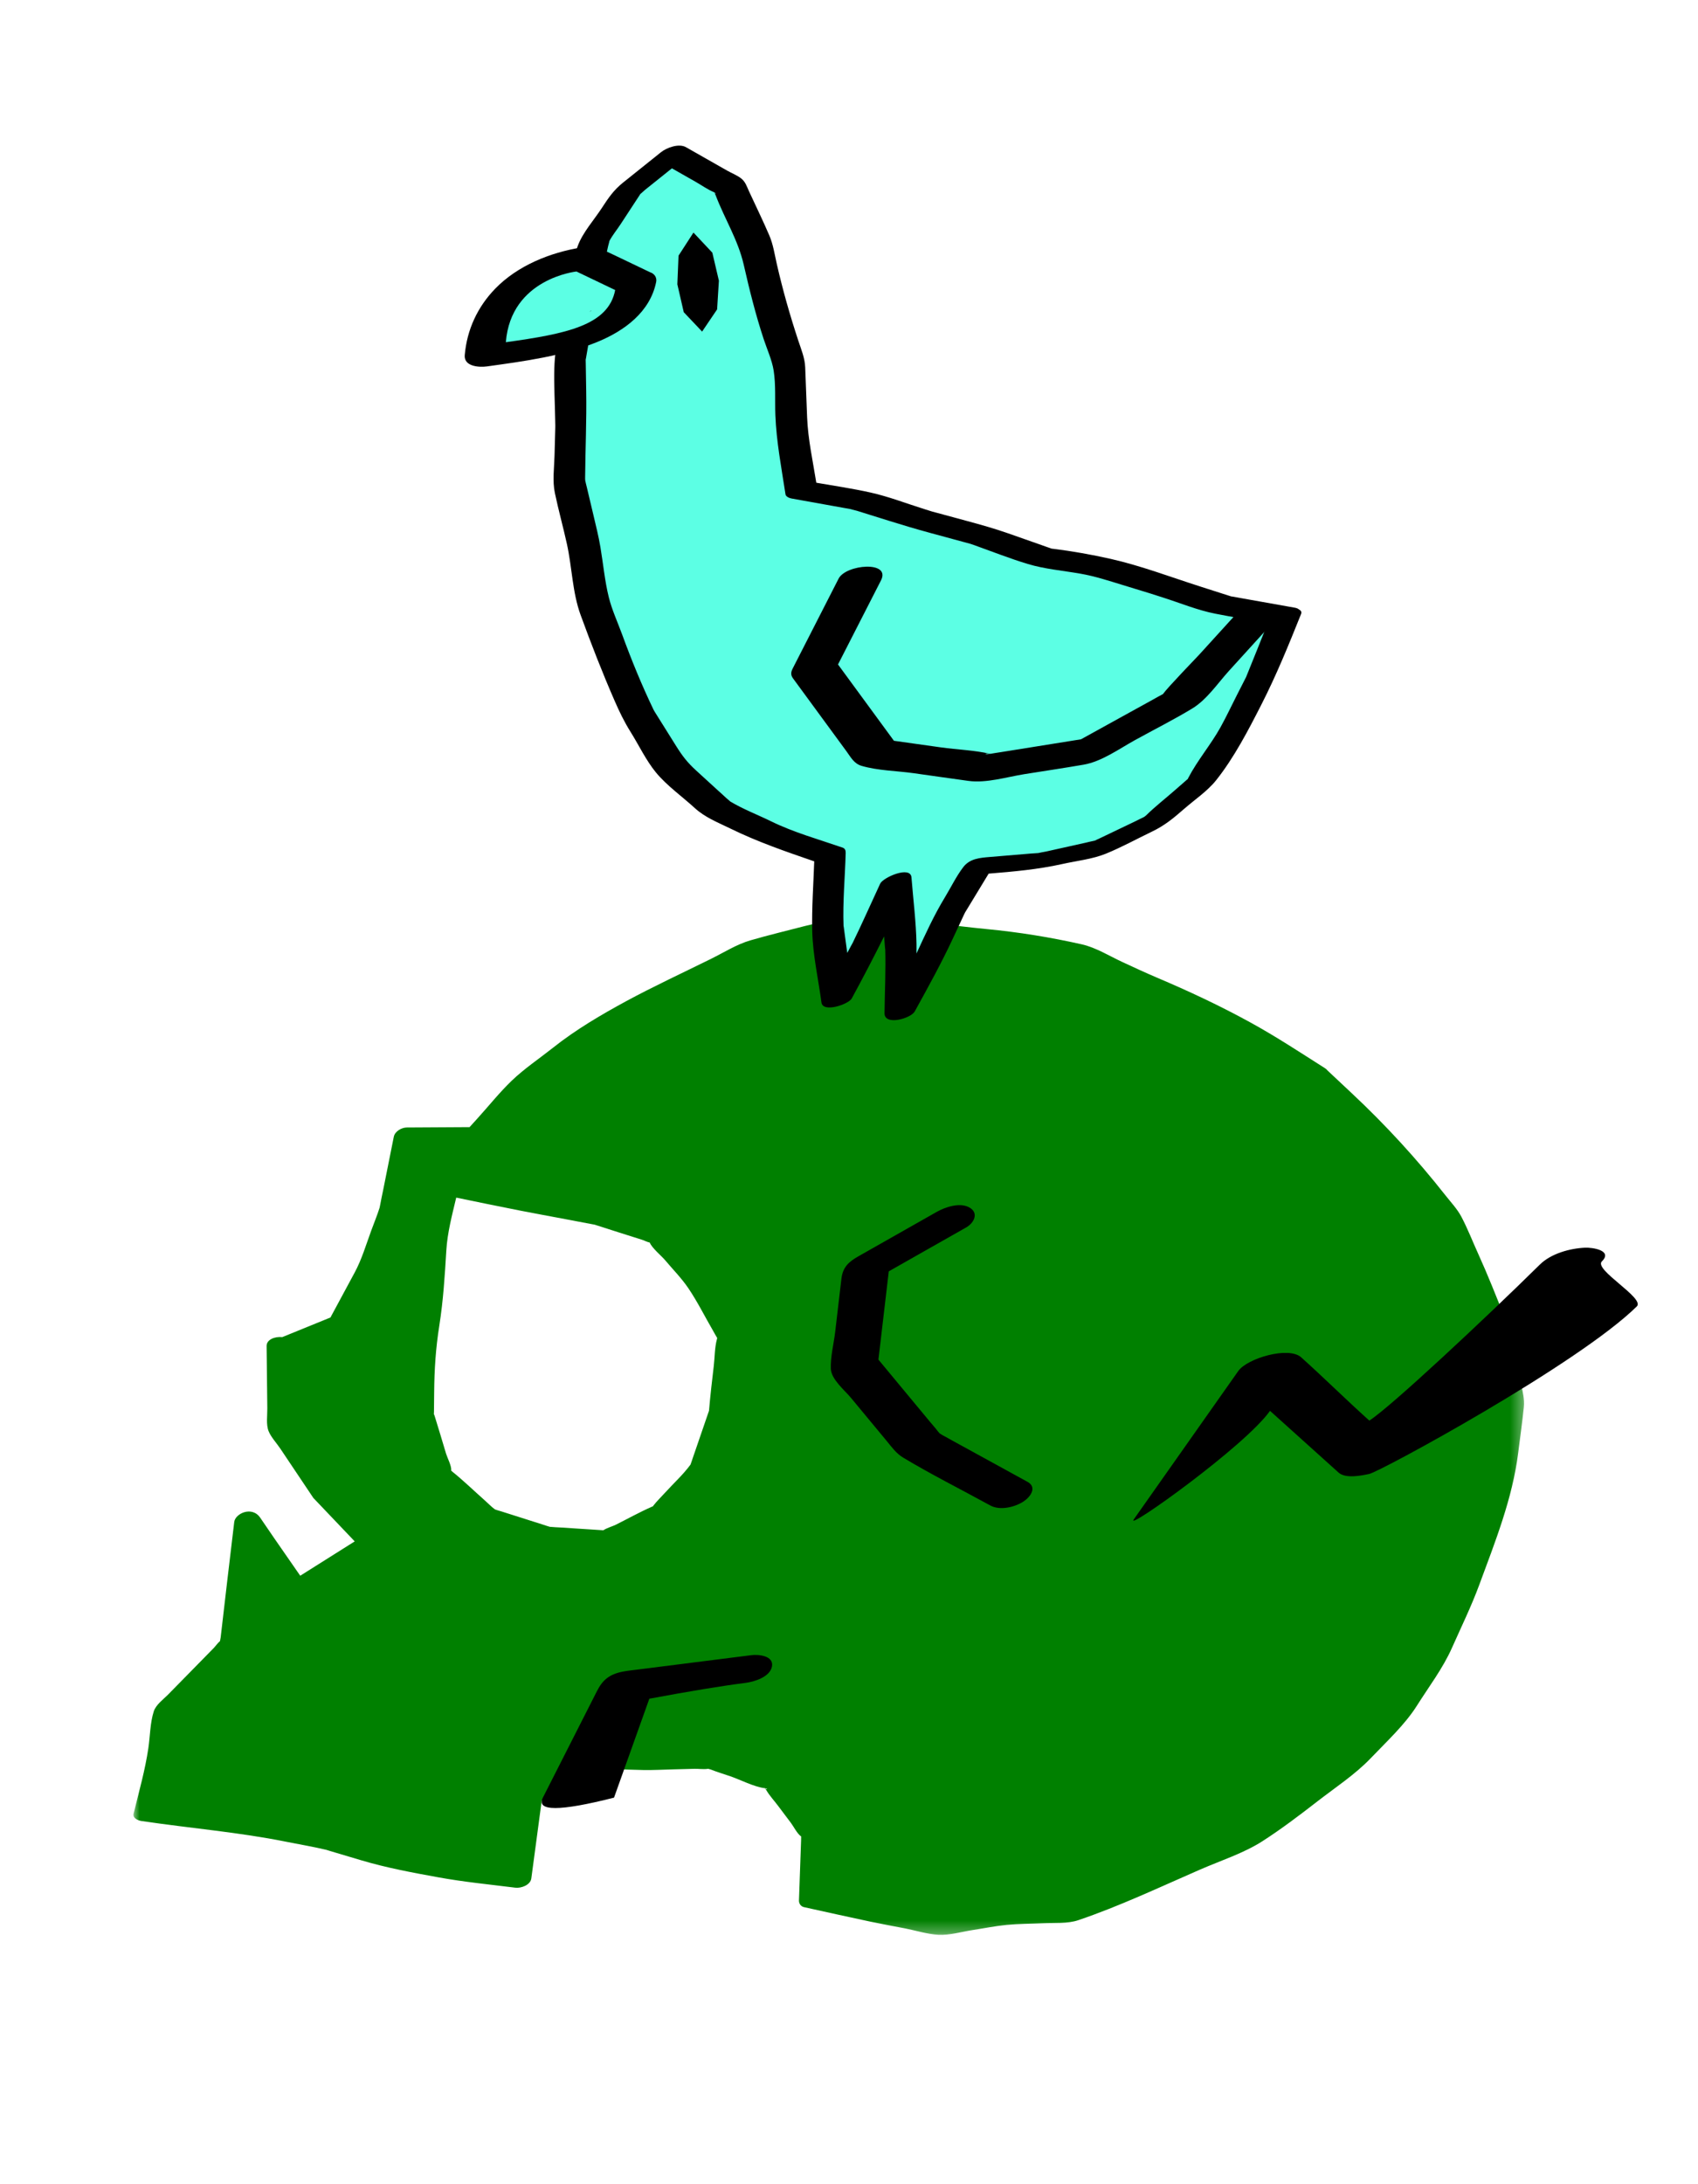 <svg height="180" viewBox="0 0 140 180" width="140" xmlns="http://www.w3.org/2000/svg" xmlns:xlink="http://www.w3.org/1999/xlink"><mask id="a" fill="#fff"><path d="m0 .862h114.659v83.837h-114.659z" fill="#fff" fill-rule="evenodd"/></mask><g fill="none" fill-rule="evenodd"><path d="m0 0h140v180h-140z"/><path d="m52.043 135.365.022.023c-.005-.007-.007-.014-.013-.02l-.01-.003" fill="green" transform="translate(11 12)"/><path d="m45.933 45.94c-.6.823-1.408 1.554-2.09 2.308-.319.353-.68.695-.97 1.072-.022.028-.026.04-.04.06-.027.01-.042.014-.077.03-1.02.448-2.006 1-3.004 1.498-.204.102-.737.261-1.007.446l-3.51-.227c-.3-.02-.603-.026-.902-.058l-.019-.006c-.204-.055-.405-.128-.606-.193l-3.368-1.07c-.173-.055-.36-.098-.526-.167l-.015-.006c-.297-.22-.567-.504-.842-.748-.877-.776-1.726-1.602-2.637-2.336-.042-.035-.083-.073-.124-.11 0-.005.001-.004.002-.007.058-.33-.32-1.057-.417-1.375-.315-1.04-.619-2.085-.946-3.122-.036-.117-.055-.142-.063-.142.003-.023.009-.078.009-.204.004-.53.01-1.061.016-1.592.018-1.916.127-3.621.426-5.512.326-2.068.45-4.1.577-6.192.087-1.454.474-2.912.816-4.348 1.771.364 3.542.734 5.315 1.08 1.118.218 2.239.422 3.357.633.687.13 1.374.259 2.06.39.23.043.463.082.692.13.012.004.025.01.05.017 1.29.42 2.584.822 3.874 1.233.094.03.42.186.61.223.158.428.993 1.129 1.23 1.412.648.772 1.392 1.522 1.956 2.357.75 1.11 1.362 2.345 2.036 3.504.111.191.216.4.338.59-.005.031-.014.067-.026.113-.187.685-.174 1.486-.257 2.189-.145 1.23-.288 2.457-.393 3.692-.273.79-.544 1.583-.816 2.376l-.53 1.542c-.054.16-.103.323-.165.48zm67.155-12.045c-.712-1.796-1.417-3.579-2.216-5.338-.457-1.006-.865-2.06-1.38-3.037-.341-.646-.87-1.201-1.32-1.774-2.371-3.009-4.921-5.787-7.718-8.407l-2.022-1.896c-.042-.056-.095-.11-.176-.161-2.03-1.287-4.03-2.608-6.137-3.764-2.552-1.402-5.063-2.576-7.745-3.714-.955-.405-1.894-.846-2.836-1.28-1.07-.497-2.185-1.195-3.34-1.456-2.608-.588-5.22-1.008-7.876-1.262-2.685-.258-5.355-.66-8.038-.916-1.142-.109-2.342.128-3.48.23-1.093.095-2.211.116-3.276.396-1.554.407-3.122.776-4.665 1.225-1.122.326-2.181.998-3.225 1.515-2.333 1.154-4.712 2.254-7.002 3.491-2.08 1.127-4.185 2.367-6.04 3.84-1.126.893-2.37 1.724-3.408 2.722-1.01.97-1.908 2.1-2.85 3.137l-.622.685-5.174.03c-.436.002-.983.317-1.073.765-.3 1.495-.597 2.989-.896 4.483-.072.352-.153.705-.213 1.059-.018.11-.058.273-.062.305-.202.64-.465 1.269-.695 1.9-.423 1.155-.773 2.351-1.357 3.435l-2.001 3.711c-1.325.54-2.649 1.077-3.973 1.617-.575-.064-1.296.181-1.29.735.02 1.715.04 3.428.058 5.143.007.577-.112 1.333.108 1.876.2.494.66.983.955 1.423l2.731 4.075 3.412 3.582-4.492 2.83c-1.738-2.497-2.834-4.086-3.289-4.766-.683-1.02-2.07-.357-2.152.332-.195 1.636-.392 3.273-.583 4.91-.117.987-.23 1.976-.345 2.963l-.193 1.658c-.006.053-.041.185-.054.29-.172.139-.407.46-.493.548-.409.418-.818.835-1.23 1.253-.852.869-1.706 1.737-2.559 2.608-.394.399-1 .832-1.178 1.382-.3.926-.304 2.062-.445 3.023-.27 1.831-.778 3.61-1.22 5.407-.092.37.363.562.637.603 3.963.593 8.013.918 11.938 1.71 1.113.224 2.244.41 3.348.675-.028.002.56.173.7.215l2.13.634c2.116.63 4.215 1.016 6.39 1.412 2.094.381 4.22.586 6.331.851.468.06 1.246-.211 1.32-.763.287-2.136.572-4.272.857-6.408 1.25-.905 2.5-1.81 3.75-2.713 1.544.07 3.09.16 4.634.188.829.014 1.662-.034 2.49-.055l1.73-.045c.31-.008.78.059 1.121-.002.09.028.193.053.212.06.527.21 1.08.372 1.616.558.87.3 1.904.854 2.825.981-.028-.028-.056-.065-.073-.118.013.04.048.081.083.121.02.003.04.01.06.013.26.03.087.112-.047.008.048.051.097.103.124.15.267.452.654.867.968 1.287l1.049 1.392c.239.318.514.892.843 1.12l.006.006c-.005.106-.002.213-.005.314l-.067 1.89c-.037 1.021-.073 2.043-.108 3.065-.01.258.15.497.415.555 1.84.402 3.679.819 5.522 1.206.923.195 1.852.362 2.777.54.897.174 1.858.48 2.77.535.914.053 1.925-.252 2.824-.39.929-.142 1.865-.333 2.799-.425 1.001-.097 2.022-.095 3.027-.14.93-.044 1.999.053 2.892-.25 3.393-1.148 6.76-2.741 10.044-4.171 1.686-.735 3.604-1.35 5.15-2.344 1.552-.998 3.066-2.145 4.525-3.278 1.462-1.134 3.122-2.222 4.402-3.563 1.287-1.35 2.804-2.743 3.803-4.325.974-1.544 2.143-3.083 2.885-4.755.762-1.717 1.596-3.417 2.247-5.18 1.302-3.525 2.752-7.148 3.218-10.898.156-1.256.336-2.511.468-3.77.068-.65-.094-1.236-.219-1.878-.36-1.872-.636-3.661-1.336-5.431z" fill="green" mask="url(#a)" transform="translate(11 74.756)"/><path d="m94.981 38.773-5.304-.943-4.889-1.565-4.904-1.499-5.071-.889-4.851-1.705-4.948-1.34-4.896-1.528-5.062-.91-.781-5.117-.2-5.194-1.626-4.941-1.149-5.041-2.184-4.749-4.589-2.607-3.82 3.059-2.755 4.208-1.143 4.9-.812 4.948.082 5.01-.134 5.007 1.155 4.888.822 4.912 1.71 4.678 1.998 4.565 2.665 4.255 3.713 3.392 4.474 2.192 4.956 1.705-.179 6.151.763 5.656 2.487-4.556 2.352-5.059.415 5.32-.057 5.36 2.204-3.998 1.908-4.098 2.345-3.856 5.008-.42 4.946-1.102 4.596-2.2 3.823-3.345 2.711-4.228 2.26-4.431z" fill="#5cffe4" transform="translate(11 12)"/><path d="m91.769 43.729c-.012.028-.02.045-.023.056l-.112.221c-.218.423-.432.847-.648 1.27-.452.886-.876 1.794-1.358 2.663-.796 1.43-1.89 2.707-2.648 4.156-.024.048-.04.08-.05.105-.014.01-.028.018-.05.04-.355.305-.702.613-1.054.92-.774.677-1.603 1.321-2.335 2.042-.032.032-.098.076-.157.122-.263.121-.525.262-.778.383l-2.954 1.413c-.103.05-.223.095-.327.154-.266.052-.53.12-.792.18l-3.232.72c-.104.023-.59.103-.652.127-.204.011-.519.033-.601.04l-3.356.28c-.83.07-1.679.123-2.227.847-.572.754-1.01 1.66-1.501 2.47-.908 1.491-1.618 3.058-2.35 4.64-.001-.257.007-.514.002-.77-.034-1.83-.271-3.673-.415-5.499-.076-.996-2.343 0-2.58.514-.765 1.642-1.495 3.305-2.292 4.931.016-.045-.192.35-.265.483l-.158.29-.202-1.493-.08-.598c-.016-.116-.022-.133-.023-.115-.075-1.993.12-4.031.176-6.023.006-.198-.043-.374-.26-.448-1.972-.68-4.012-1.245-5.887-2.163-1.105-.542-2.335-1.009-3.393-1.65.023-.003-.226-.194-.283-.25-.223-.213-.456-.416-.683-.623-.604-.55-1.206-1.103-1.81-1.653-.743-.679-1.14-1.194-1.677-2.052l-1.296-2.071-.451-.72c-.045-.07-.072-.12-.09-.155-.976-2.024-1.833-4.12-2.604-6.23-.367-1.004-.84-2.023-1.097-3.06-.332-1.336-.461-2.76-.689-4.117-.152-.912-.379-1.803-.59-2.702-.18-.754-.358-1.509-.536-2.262-.043-.183-.097-.368-.13-.552-.004-.042-.009-.097-.008-.173.02-2.396.13-4.78.09-7.177-.011-.75-.024-1.496-.036-2.244-.002-.116-.006-.235-.007-.353.016-.046.053-.295.065-.358.266-1.41.444-2.838.697-4.25.216-1.205.538-2.396.817-3.589.093-.397.2-.796.28-1.197.015-.078.11-.374.087-.37.252-.485.64-.953.933-1.402l1.437-2.194.198-.304c.042-.015.296-.264.378-.33l2.218-1.776 1.96 1.114c.484.275.972.625 1.484.843l.048.025c.042.084.088.168.121.254.747 1.955 1.84 3.661 2.309 5.71.478 2.097.977 4.099 1.649 6.14.276.834.68 1.711.818 2.578.187 1.182.095 2.477.141 3.673.084 2.199.504 4.355.835 6.53.031.202.34.314.498.342l4.463.802c.195.035.392.068.587.105-.482-.09.206.064.356.11l2.592.81c1.132.353 2.26.691 3.403 1.001l2.691.73c.215.058.432.115.647.175.043.015.174.056.31.105 1.472.527 2.946 1.11 4.443 1.562 1.387.418 2.905.545 4.33.796 1.188.207 2.301.572 3.457.926.76.231 1.517.463 2.275.696l.026.008.092.03.969.31c1.412.451 2.841 1.04 4.298 1.327 1.436.282 2.883.521 4.327.772-.586 1.462-1.163 2.926-1.76 4.382m-43.879-39.879c-.022-.037-.044-.08-.06-.14.012.047.037.094.06.14m.003.005c.21.106.1.158 0 0m48.224 34.382c-.08-.069-.187-.125-.34-.152l-4.434-.789c-.257-.045-.514-.097-.772-.137l-.058-.007c-.043-.015-.088-.028-.132-.042l-2.43-.778c-2.431-.778-4.891-1.712-7.377-2.274-1.54-.347-3.166-.637-4.733-.83l-.123-.012c-.28-.089-.557-.196-.835-.293l-2.753-.967c-1.131-.398-2.265-.714-3.424-1.028-.837-.227-1.672-.458-2.51-.68l-.324-.086c-.21-.064-.421-.131-.63-.197-1.477-.461-2.962-1.04-4.472-1.376-1.473-.329-2.976-.55-4.465-.807-.285-1.782-.688-3.592-.758-5.392l-.158-4.113c-.03-.779-.323-1.458-.567-2.2-.699-2.12-1.282-4.164-1.778-6.338-.179-.787-.296-1.594-.613-2.335-.528-1.232-1.122-2.44-1.682-3.656-.172-.377-.287-.748-.602-1.012-.333-.278-.813-.461-1.19-.674l-3.399-1.932c-.589-.335-1.595.042-2.063.416-1.042.834-2.081 1.668-3.122 2.5-.787.631-1.209 1.264-1.766 2.116-.63.962-1.546 1.984-1.956 3.067-.473 1.246-.631 2.704-.934 4.002-.457 1.955-.952 4.084-1.01 6.085-.042 1.445.048 2.906.07 4.35.004.143.006.286.008.429l-.004.235c-.023.737-.04 1.474-.06 2.211-.027 1.012-.181 2.09.028 3.086.295 1.407.682 2.794.992 4.198.426 1.93.45 3.994 1.129 5.853.88 2.407 1.789 4.75 2.815 7.096.395.903.78 1.702 1.3 2.534.684 1.091 1.284 2.364 2.101 3.356.892 1.081 2.168 1.984 3.201 2.93.853.779 1.89 1.176 2.928 1.685 2.254 1.103 4.548 1.89 6.918 2.706-.066 1.924-.212 3.867-.163 5.788.05 1.936.502 3.923.76 5.845.118.876 2.235.142 2.492-.328.929-1.702 1.813-3.404 2.672-5.122l.026.321c.01.15.077 1.021.066.665.058 1.777-.038 3.571-.057 5.349-.01 1.05 2.17.432 2.49-.149 1.101-1.996 2.194-3.97 3.156-6.034.305-.654.613-1.306.914-1.96.031-.07.06-.123.083-.167.1-.17.204-.336.307-.504l1.636-2.693c2.048-.167 4.06-.343 6.078-.793 1.166-.26 2.473-.398 3.586-.85 1.292-.525 2.538-1.214 3.796-1.817 1.031-.492 1.767-1.098 2.629-1.852.87-.763 1.95-1.482 2.673-2.392 1.477-1.86 2.635-4.092 3.713-6.205 1.25-2.446 2.258-4.93 3.282-7.481.07-.174-.004-.293-.156-.37" fill="#000" transform="translate(11 12)"/><path d="m11.227 4.402c-.1.169-.196.337-.313.495-.062.085-.137.164-.198.25.037-.053.051-.071.07-.097-.029.037-.062.078-.09.105-.133.12-.273.232-.407.351-.097.06-.19.124-.289.183-.027.017-.075.039-.12.06-.004.011-.039.037-.145.087-.016.011-.04.021-.048.03.007-.006.013-.009.02-.016-.214.099-.43.19-.65.276-.084.032-.2.057-.284.103-.005.002-.01.004-.015.004-.257.082-.517.157-.777.227-.275.074-.551.141-.828.206-.126.029-.86.28-.959.206.081-.017.162-.032.244-.048l-.338.062c-.143.027-.287.052-.431.078-.326.056-.652.11-.98.162l-.25.037c.068-.316.145-.628.25-.933.06-.168.123-.333.193-.497.064-.147.07-.158.016-.036.037-.075.076-.152.115-.225.135-.252.285-.494.449-.728.088-.128.183-.253.282-.376.034-.043.07-.085.106-.128.184-.178.36-.363.554-.53.103-.09.211-.17.315-.258l.014-.01c.212-.137.422-.276.64-.4l.05-.026-.1.043c.085-.036.167-.082.252-.122.213-.1.43-.192.65-.277l.086-.031.254-.072 2.84 1.357c-.015.052-.023.107-.041.159-.032.09-.068.18-.104.268l-.033.06zm4.525-1.905c-.08-.205-.26-.349-.517-.436l-2.784-1.332c-.941-.449-1.725-.864-2.823-.687-2.583.413-5.27 1.496-7.116 3.4-1.457 1.504-2.327 3.38-2.508 5.472-.081.938 1.175 1.023 1.838.93 3.075-.429 6.258-.844 9.148-2.039 2.2-.91 4.298-2.457 4.795-4.915.029-.138.013-.252-.02-.359z" fill="#000" transform="translate(38.314 20.352)"/><path d="m12.407 3.55-3.19-1.526s-5.407.556-5.824 5.826c4.992-.694 8.459-1.388 9.014-4.3" fill="#5cffe4" transform="translate(38.314 20.352)"/><g fill="#000"><path d="m37.608 13.692.01-.005c.008-.003.008-.004.014-.008.04-.027.08-.053.134-.08.006-.016-.077.015-.158.093m.984-.731c.04-.05.051-.07 0 0m-3.069-1.857c.39-.166.151-.076 0 0" transform="translate(11 12)"/><path d="m48.287 11.276-.352 2.344-1.392 1.715-1.369-1.723-.326-2.336.303-2.344 1.392-1.789 1.406 1.786z" transform="matrix(.996 -.087 .087 .996 10.198 16.101)"/><path d="m70.726 50.144c.11.017.233.042.378.086-.121-.036-.253-.055-.378-.086m-.106-.015h-.007c-.506.096-.448-.05.007 0m22.817-12.099c-.786-.228-2.075.088-2.636.706l-2.916 3.204c-.172.19-2.644 2.743-3.003 3.262l-.07.037c-.263.136-.521.287-.781.431-.906.5-1.811 1-2.717 1.498l-3.185 1.758-3.583.574-3.053.489c-.283.045-.568.084-.85.136-1.298-.304-2.754-.348-4.045-.53l-3.894-.547-4.61-6.288 3.543-6.93c.84-1.644-2.894-1.317-3.492-.149l-3.782 7.4c-.155.299-.189.54.02.823l2.654 3.62 1.75 2.386c.368.502.618 1.017 1.25 1.205 1.341.395 2.923.41 4.304.606 1.502.21 3.003.428 4.506.633 1.478.203 3.15-.321 4.6-.553 1.631-.261 3.268-.503 4.895-.784 1.486-.256 2.912-1.292 4.214-2.011 1.58-.872 3.209-1.688 4.751-2.622 1.194-.723 2.103-2.088 3.029-3.108l3.48-3.827c.538-.59.41-1.19-.38-1.419m-19.722 72.087c-1.2-.658-2.4-1.318-3.602-1.976l-2.53-1.387c-.29-.16-.577-.325-.87-.479-.046-.023-.158-.098-.243-.152-.057-.07-.127-.148-.147-.174-.19-.253-.405-.489-.607-.732-.602-.727-1.204-1.453-1.808-2.178l-2.481-2.993.853-7.274 6.384-3.62c.627-.356 1.05-1.15.314-1.613-.785-.494-2.04-.068-2.752.337l-6.436 3.649c-.813.46-1.302.899-1.414 1.853-.17 1.46-.343 2.923-.514 4.385-.115.974-.4 2.069-.359 3.051.039.859 1.142 1.76 1.659 2.382l2.912 3.512c.444.536.808 1.066 1.406 1.424 2.333 1.399 4.786 2.626 7.171 3.935.803.44 2.031.14 2.751-.337.558-.37 1.134-1.163.313-1.613m-32.135 15.471c-.422.055-.85.095-1.266.178-1.106.222-1.645.714-2.095 1.601l-2.452 4.829-2.005 3.948c-.58 1.142 1.375 1.142 5.866 0l2.91-8.152c3.338-.622 5.98-1.057 7.925-1.303.735-.092 2.04-.493 2.189-1.366.151-.883-1.125-.993-1.697-.92zm78.116-34.766c-1.26.057-2.809.48-3.735 1.393-4.482 4.418-12.296 11.734-14.06 12.857-2.079-1.87-3.54-3.345-5.618-5.214-1.033-.931-4.448.081-5.186 1.127l-8.624 12.24c-.698.992 9.2-6.06 11.24-8.958l5.658 5.093c.574.516 1.91.242 2.525.107.938-.206 17.25-9.064 22.06-13.806.696-.684-3.575-3.026-2.88-3.71.926-.913-.805-1.155-1.38-1.129" transform="translate(11 12)"/></g></g></svg>